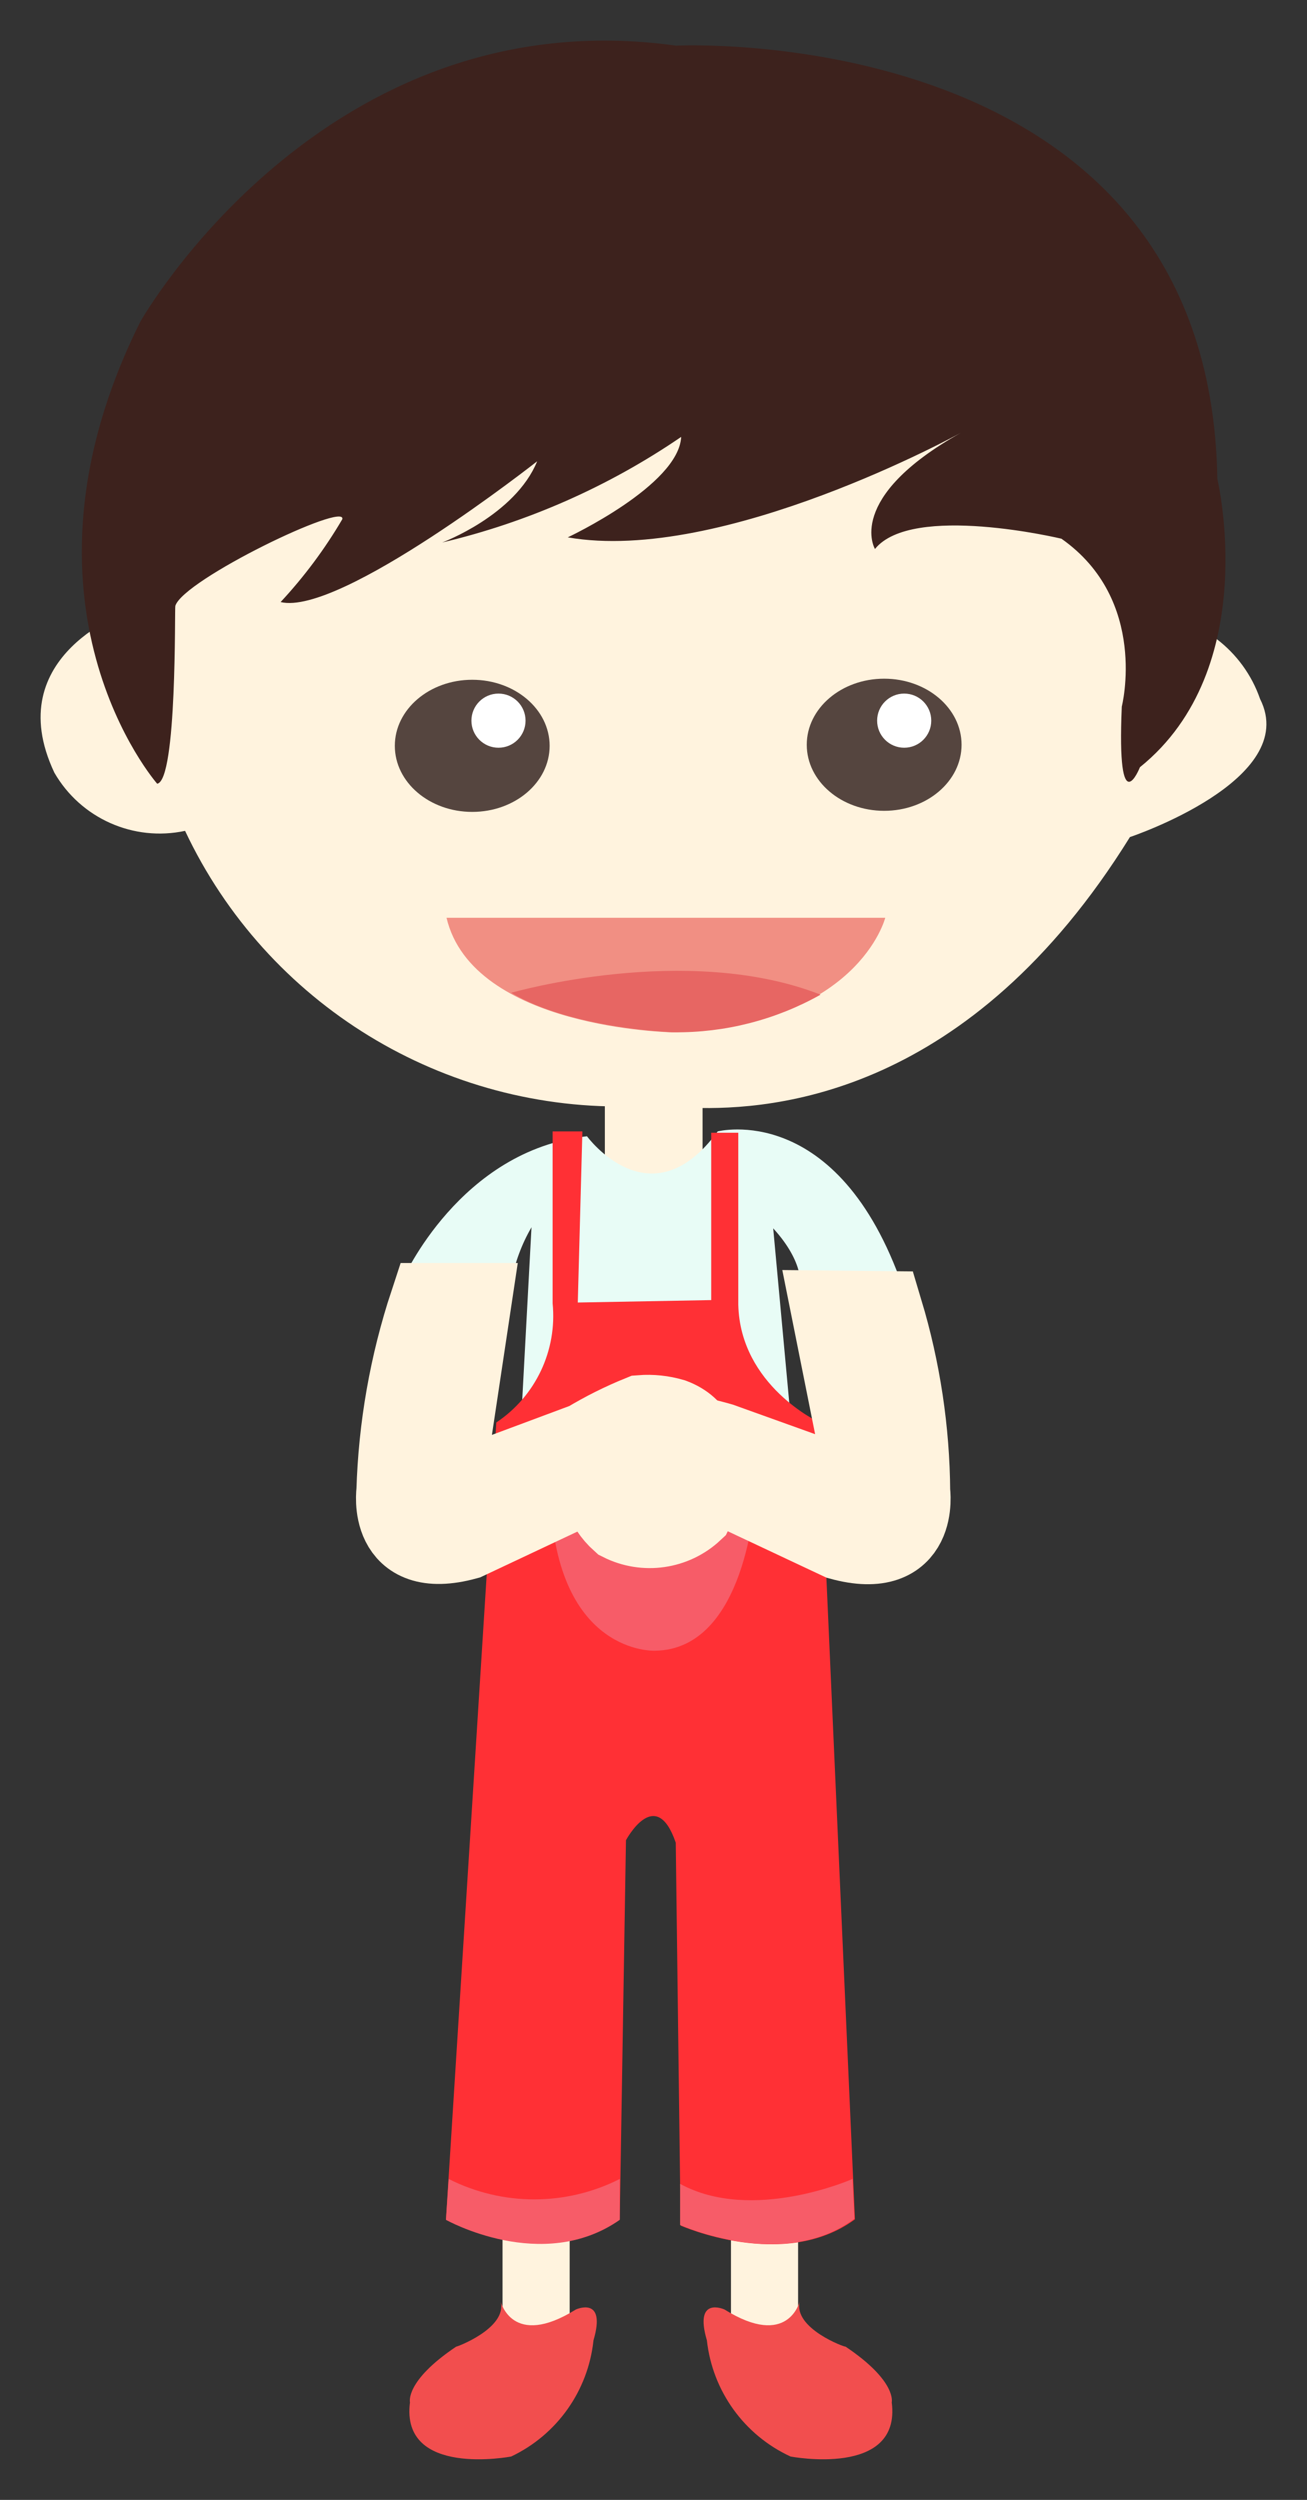 <?xml version="1.0" encoding="UTF-8" standalone="no"?><svg xmlns="http://www.w3.org/2000/svg" xmlns:xlink="http://www.w3.org/1999/xlink" width="48.291" height="92.329" viewBox="-0.888 -0.536 48.291 92.329" version="1.1">
    <rect x="-0.888" y="-0.536" width="48.291" height="92.329" fill="#333333" stroke="none"/>
    <!-- Generator: Sketch 46.2 (44496) - http://www.bohemiancoding.com/sketch -->
    <title>Younger brother-b</title>
    <desc>Created with Sketch.</desc>
    <defs/>
    <g id="Page-1" stroke="none" fill-rule="evenodd">
        <g id="Younger-brother-b" fill-rule="nonzero">
            <rect id="Rectangle-path" fill="#FFF3DE" x="17.68" y="80.47" width="2.48" height="5.07" stroke-width="1"/>
            <rect id="Rectangle-path" fill="#FFF3DE" x="26.12" y="80.47" width="2.48" height="5.07" stroke-width="1"/>
            <polygon id="Shape" fill="#FFF3DE" points="21.46 39.89 21.46 42.91 25.07 42.91 25.07 39.73" stroke-width="1"/>
            <path d="M20.8,41.43 C20.8,41.43 23.15,44.64 25.63,41.25 C25.63,41.25 30.07,40.1 32.47,47.01 L28.68,47.01 C28.68,47.01 28.86,46.12 27.68,44.83 L28.43,52.96 L18.32,52.79 L18.75,44.79 C18.385,45.419 18.131,46.105 18,46.82 L14,46.71 C14,46.71 16.1,41.94 20.8,41.43 Z" id="Shape" fill="#E8FCF6" stroke-width="1"/>
            <path d="M17.61,84.46 C17.61,84.46 18.03,86.23 20.39,84.76 C20.39,84.76 21.53,84.24 21.04,85.9 C20.844,87.762 19.692,89.388 18,90.19 C18,90.19 13.9,90.98 14.26,88.19 C14.26,88.19 14.06,87.41 15.97,86.13 C15.92,86.17 17.87,85.46 17.61,84.46 Z" id="Shape" fill="#F24E4E" stroke-width="1"/>
            <path d="M28.66,84.46 C28.66,84.46 28.24,86.23 25.88,84.76 C25.88,84.76 24.74,84.24 25.23,85.9 C25.436,87.773 26.609,89.401 28.32,90.19 C28.32,90.19 32.42,90.98 32.06,88.19 C32.06,88.19 32.26,87.41 30.35,86.13 C30.36,86.17 28.41,85.46 28.66,84.46 Z" id="Shape" fill="#F24E4E" stroke-width="1"/>
            <path d="M20.63,41.25 L19.53,41.25 L19.53,47.6 C19.702,49.338 18.903,51.03 17.45,52 L15.59,81.43 C15.59,81.43 19.11,83.32 22.01,81.43 L22.24,67.43 C22.24,67.43 23.34,65.36 24.08,67.52 L24.26,81.66 C24.26,81.66 28.08,83.36 30.7,81.43 L29.39,52 C29.39,52 26.46,50.65 26.39,47.65 L26.39,41.3 L25.39,41.3 L25.39,47.48 L20.46,47.57 L20.63,41.25 Z" id="Shape" fill="#FF3035" stroke-width="1"/>
            <path d="M19.66,54.8 L27,54.8 C27,54.8 26.69,60.39 23.31,60.43 C23.31,60.43 19.69,60.6 19.45,54.8" id="Shape" fill="#F75C68" stroke-width="1"/>
            <path d="M15.69,79.94 L15.59,81.45 C15.59,81.45 19.15,83.45 22.01,81.45 L22.01,79.94 C20.023,80.945 17.677,80.945 15.69,79.94 L15.69,79.94 Z" id="Shape" fill="#F75C68" stroke-width="1"/>
            <path d="M24.24,80.12 L24.24,81.64 C24.24,81.64 28.07,83.37 30.68,81.41 L30.61,79.94 C30.61,79.94 26.91,81.58 24.24,80.12 Z" id="Shape" fill="#F75C68" stroke-width="1"/>
            <path d="M15,47.61 C14.261,49.849 13.85,52.183 13.78,54.54 C13.78,54.54 13.41,57.11 16.33,56.31 L21.45,53.9 C21.79,53.74 21.81,54.46 21.99,54.79 C22.29,55.33 23.41,55.43 24.59,54.79 C24.59,54.79 25.74,52.54 23.95,51.87 C23.577,51.761 23.187,51.72 22.8,51.75 C22.108,52.03 21.439,52.364 20.8,52.75 L16,54.54 C16,54.54 15.13,54.54 15.7,52.93 L16.5,47.61 L15,47.61 Z" id="Shape" stroke="#FFF3DE" stroke-width="3" fill="#FFF3DE"/>
            <path d="M31.72,47.91 C32.367,50.065 32.704,52.3 32.72,54.55 C32.72,54.55 33.09,57.12 30.17,56.32 L25,53.89 C24.67,53.73 24.89,54.89 24.71,55.25 C23.997,55.918 22.943,56.069 22.07,55.63 C21.767,55.359 21.54,55.015 21.41,54.63 C21.272,53.622 21.837,52.65 22.78,52.27 C23.22,52.173 23.68,52.222 24.09,52.41 C24.644,52.495 25.192,52.615 25.73,52.77 L30.55,54.5 C30.55,54.5 31.42,54.5 30.85,52.89 L29.85,47.89 L31.72,47.91 Z" id="Shape" stroke="#FFF3DE" stroke-width="3" fill="#FFF3DE"/>
            <path d="M3.93,22 C3.93,22 -0.94,23.63 1.12,28 C2.093,29.689 4.044,30.558 5.95,30.15 C8.971,36.556 15.511,40.554 22.59,40.32 C23.01,40.32 24.3,40.32 24.72,40.38 C27.72,40.47 34.94,39.92 40.86,30.38 C40.86,30.38 47.18,28.27 45.67,25.28 C45.047,23.483 43.408,22.234 41.51,22.11 C41.51,22.11 41.46,9.83 23.19,9.35 C23.19,9.34 5.77,8.63 3.93,22 Z" id="Shape" fill="#FFF3DE" stroke-width="1"/>
            <path d="M15.61,33.36 L31.82,33.36 C31.82,33.36 30.82,37.36 23.93,37.59 C23.93,37.59 16.58,37.46 15.61,33.36 Z" id="Shape" fill="#F18F83" stroke-width="1"/>
            <path d="M18,36.13 C18,36.13 24.49,34.26 29.43,36.2 C27.773,37.131 25.901,37.611 24,37.59 C24,37.59 20.24,37.47 18,36.13 Z" id="Shape" fill="#E76663" stroke-width="1"/>
            <path d="M4.92,28.41 C4.92,28.41 -0.91,21.77 4.3,11.34 C4.3,11.34 11.08,-0.66 24.09,1.15 C24.09,1.15 43.82,0.15 44.09,17.15 C44.09,17.15 45.76,24.15 41.23,27.8 C41.23,27.8 40.37,29.98 40.56,25.56 C40.56,25.56 41.56,21.63 38.33,19.36 C38.33,19.36 32.81,18.04 31.44,19.74 C31.44,19.74 30.31,17.86 34.61,15.45 C34.61,15.45 25.8,20.31 20.09,19.31 C20.09,19.31 24.19,17.39 24.28,15.6 C21.601,17.431 18.608,18.753 15.45,19.5 C15.45,19.5 18.14,18.5 18.96,16.5 C18.96,16.5 11.68,22.23 9.48,21.7 C10.349,20.766 11.114,19.74 11.76,18.64 C11.92,17.97 5.89,20.87 5.59,21.84 C5.56,21.9 5.66,28.28 4.92,28.41 Z" id="Shape" fill="#3D221D" stroke-width="1"/>
            <ellipse id="Oval" fill="#55453F" cx="16.56" cy="27.01" rx="2.86" ry="2.44" stroke-width="1"/>
            <ellipse id="Oval" fill="#55453F" cx="31.78" cy="26.97" rx="2.86" ry="2.44" stroke-width="1"/>
            <ellipse id="Oval" fill="#FFFFFF" cx="17.53" cy="26.08" rx="1" ry="1" stroke-width="1"/>
            <ellipse id="Oval" fill="#FFFFFF" cx="32.52" cy="26.08" rx="1" ry="1" stroke-width="1"/>
        </g>
    </g>
</svg>